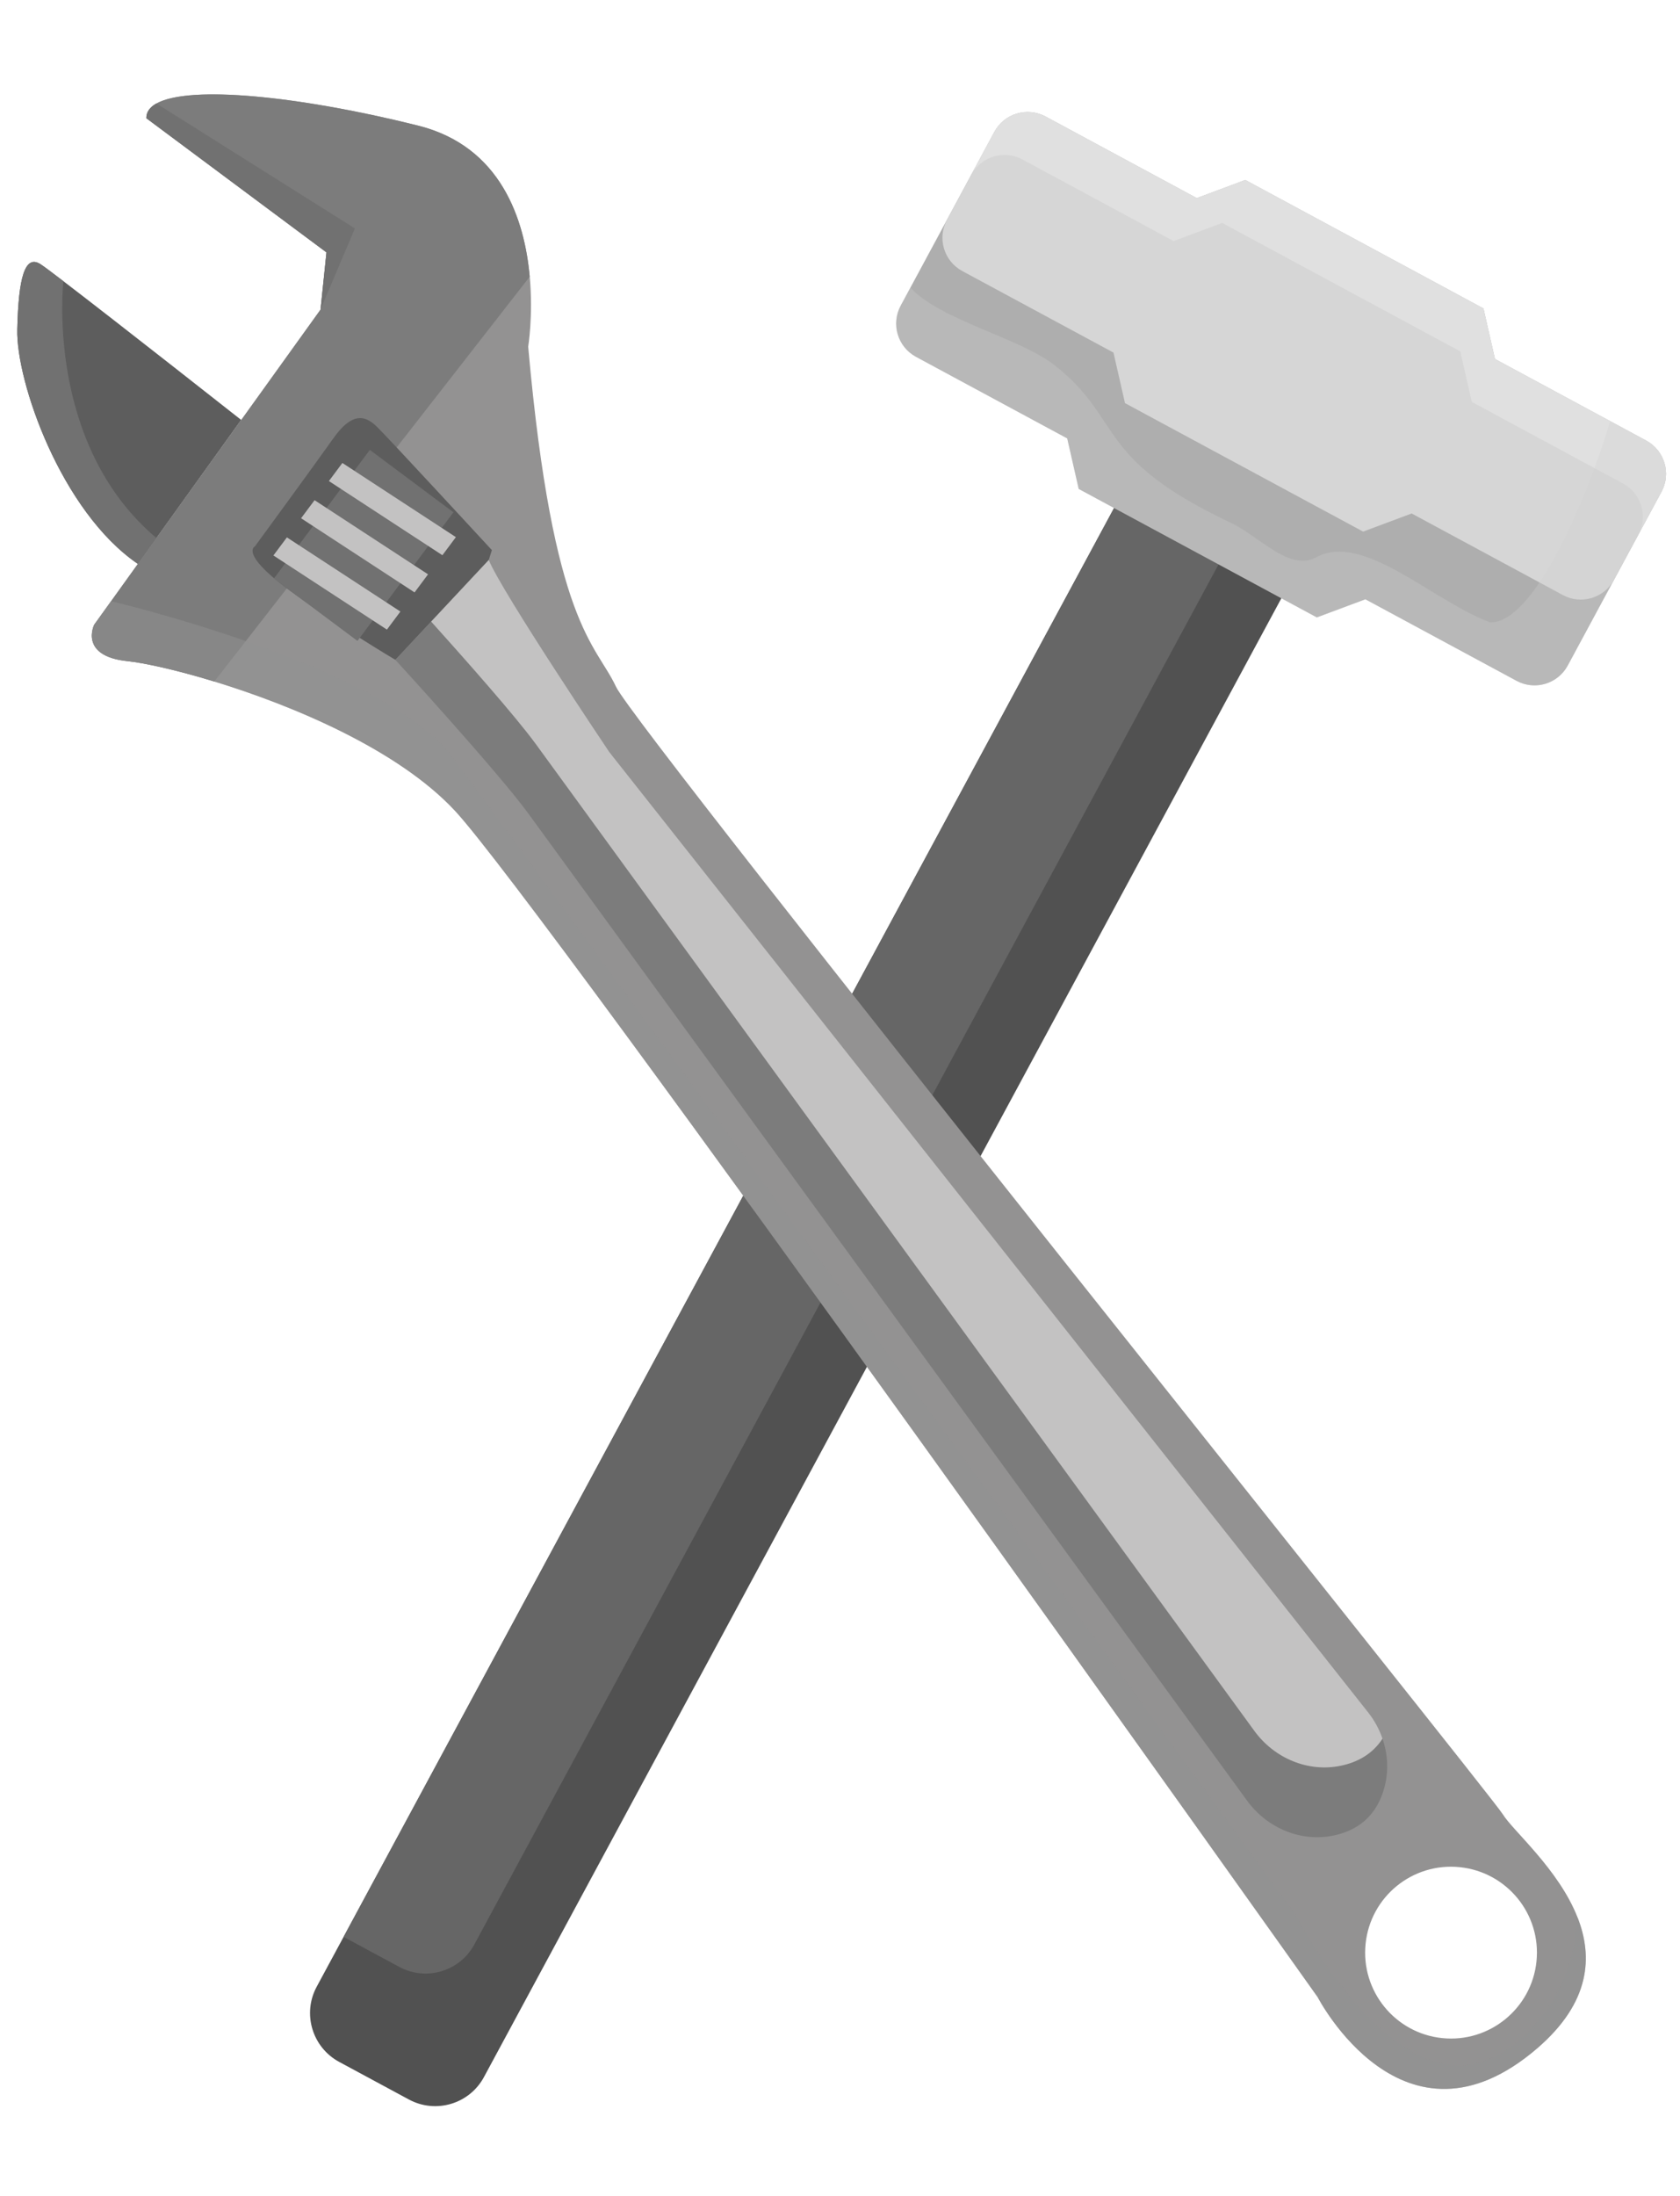 <svg width="75" height="98" viewBox="0 0 75 98" fill="none" xmlns="http://www.w3.org/2000/svg">
<path d="M56.758 9.652L14.137 88.672C13.489 89.874 13.94 91.376 15.142 92.025L18.254 93.703C19.457 94.352 20.958 93.903 21.606 92.7L64.227 13.681L56.758 9.652Z" fill="#515151"/>
<path d="M56.759 9.652L15.339 86.445L17.825 87.785C19.028 88.434 20.528 87.985 21.177 86.782L61.422 12.168L56.759 9.652Z" fill="#666666"/>
<path d="M44.392 5.886L40.209 13.642C39.767 14.461 40.073 15.484 40.894 15.927L47.643 19.567L48.157 21.822L58.787 27.556L60.954 26.747L67.705 30.388C68.524 30.83 69.547 30.524 69.989 29.704L74.173 21.948C74.615 21.129 74.309 20.106 73.489 19.664L66.739 16.023L66.225 13.768L55.594 8.034L53.427 8.843L46.679 5.203C45.857 4.76 44.834 5.066 44.392 5.886Z" fill="#AEAEAE"/>
<path d="M44.392 5.886L42.275 9.812C41.833 10.631 42.138 11.654 42.96 12.097L49.709 15.737L50.223 17.992L60.853 23.726L63.02 22.917L69.771 26.558C70.59 27 71.613 26.694 72.055 25.874L74.173 21.948C74.615 21.129 74.309 20.106 73.489 19.664L66.739 16.023L66.225 13.768L55.594 8.034L53.427 8.843L46.679 5.203C45.857 4.76 44.834 5.066 44.392 5.886Z" fill="#D6D6D6"/>
<path d="M44.392 5.886L43.359 7.801C43.801 6.981 44.824 6.675 45.646 7.118L52.394 10.758L54.561 9.949L65.192 15.683L65.706 17.938L72.456 21.579C73.276 22.021 73.582 23.044 73.14 23.863L74.173 21.948C74.615 21.129 74.309 20.106 73.489 19.664L66.739 16.023L66.225 13.768L55.594 8.034L53.427 8.843L46.679 5.203C45.857 4.76 44.834 5.066 44.392 5.886Z" fill="#E0E0E0"/>
<g opacity="0.3">
<path d="M40.644 12.835L40.209 13.642C39.767 14.461 40.073 15.484 40.894 15.927L47.643 19.567L48.157 21.823L58.787 27.556L60.954 26.747L67.705 30.388C68.524 30.83 69.547 30.524 69.989 29.704L74.173 21.949C74.615 21.129 74.309 20.106 73.489 19.664L71.882 18.797C70.916 22.066 68.513 27.857 66.516 27.774C63.931 26.807 60.853 23.726 58.759 24.873C57.564 25.527 56.203 23.925 54.971 23.344C48.786 20.431 50.201 18.749 47.065 16.289C45.527 15.084 41.95 14.277 40.644 12.835Z" fill="#CFCFCF"/>
</g>
<path d="M70.429 85.581C69.584 83.424 67.538 81.709 67.086 80.968C66.522 80.046 28.407 32.587 27.501 30.651C26.596 28.711 24.692 27.933 23.58 15.474C23.58 15.474 23.808 14.089 23.649 12.348C23.419 9.82 22.379 6.532 18.659 5.606C12.373 4.035 6.519 3.617 6.534 5.276L14.576 11.263L14.313 13.814L4.959 26.832L4.205 27.88C4.205 27.88 3.507 29.284 5.695 29.509C6.419 29.584 7.845 29.89 9.566 30.417C13.049 31.481 17.746 33.44 20.299 36.172C24.117 40.248 58.825 89.135 58.825 89.135C58.825 89.135 62.649 96.557 68.624 91.421C71.009 89.367 71.113 87.329 70.429 85.581ZM65.17 83.334C67.275 83.551 68.81 85.431 68.593 87.54C68.376 89.646 66.489 91.18 64.384 90.963C62.278 90.746 60.747 88.86 60.964 86.754C61.181 84.645 63.064 83.117 65.17 83.334Z" fill="#939292"/>
<path d="M23.649 12.348L9.567 30.416C7.845 29.89 6.42 29.583 5.695 29.508C3.508 29.283 4.205 27.882 4.205 27.882L14.312 13.815L14.575 11.263L6.534 5.275C6.531 5.004 6.686 4.788 6.974 4.624L6.985 4.62C8.472 3.786 13.417 4.293 18.659 5.604C22.38 6.532 23.42 9.82 23.649 12.348Z" fill="#7C7C7C"/>
<path opacity="0.5" d="M68.624 91.42C62.649 96.557 58.825 89.135 58.825 89.135C58.825 89.135 24.116 40.248 20.298 36.172C17.746 33.44 13.048 31.481 9.566 30.416C7.845 29.889 6.419 29.584 5.695 29.509C3.508 29.284 4.205 27.88 4.205 27.88L4.959 26.832C4.959 26.832 17.07 29.67 20.175 33.767C23.28 37.864 57.901 85.548 57.901 85.548C57.901 85.548 62.662 94.974 67.444 91.351C69.548 89.757 70.29 87.577 70.428 85.58C71.112 87.329 71.008 89.368 68.624 91.42Z" fill="#939292"/>
<path d="M21.959 24.551C21.959 24.551 17.261 19.461 16.829 19.049C16.396 18.635 15.805 18.259 14.88 19.565C13.955 20.871 11.382 24.383 11.382 24.383C11.382 24.383 10.693 24.683 12.807 26.26C14.921 27.837 17.652 29.45 17.652 29.45L21.82 24.993L21.959 24.551Z" fill="#5D5D5D"/>
<path d="M16.511 20.079L12.227 25.821L15.958 28.605L20.242 22.864L16.511 20.079Z" fill="#717171"/>
<path d="M17.875 27.294L17.273 28.1L12.206 24.791L12.808 23.984L17.875 27.294Z" fill="#C3C2C2"/>
<path d="M19.109 25.633L18.507 26.44L13.441 23.13L14.043 22.324L19.109 25.633Z" fill="#C3C2C2"/>
<path d="M20.352 23.973L19.75 24.78L14.683 21.47L15.285 20.663L20.352 23.973Z" fill="#C3C2C2"/>
<path d="M10.767 18.742L6.983 24.012L6.153 25.167C2.722 22.821 0.713 17.021 0.771 14.697C0.825 12.376 1.115 11.35 1.805 11.789C1.93 11.868 2.302 12.147 2.83 12.549C5.218 14.371 10.767 18.742 10.767 18.742Z" fill="#5D5D5D"/>
<path d="M6.983 24.012L6.153 25.167C2.722 22.822 0.713 17.021 0.771 14.697C0.825 12.376 1.115 11.35 1.805 11.789C1.93 11.868 2.302 12.147 2.83 12.55C2.83 12.55 1.993 19.809 6.983 24.012Z" fill="#717171"/>
<path d="M61.83 79.672C61.485 81.112 60.535 81.711 59.544 81.92C58.075 82.23 56.566 81.587 55.679 80.373L23.6 36.327C22.219 34.433 17.651 29.451 17.651 29.451L19.246 27.743L21.819 24.992C22.409 26.431 27.2 33.565 27.2 33.565L61.074 76.422C61.355 76.778 61.573 77.176 61.718 77.597C61.946 78.259 61.996 78.978 61.83 79.672Z" fill="#7C7C7C"/>
<path d="M61.72 77.597C61.261 78.308 60.576 78.655 59.867 78.805C58.398 79.115 56.889 78.472 56.002 77.258L23.923 33.212C23.011 31.961 20.707 29.363 19.249 27.743L21.822 24.993C22.411 26.432 27.202 33.565 27.202 33.565L61.077 76.423C61.358 76.778 61.575 77.176 61.72 77.597Z" fill="#C3C2C2"/>
<path d="M14.31 13.815L14.573 11.264L6.532 5.276C6.529 5.005 6.684 4.788 6.972 4.625L6.983 4.62L15.844 10.195L14.31 13.815Z" fill="#717171"/>
</svg>
